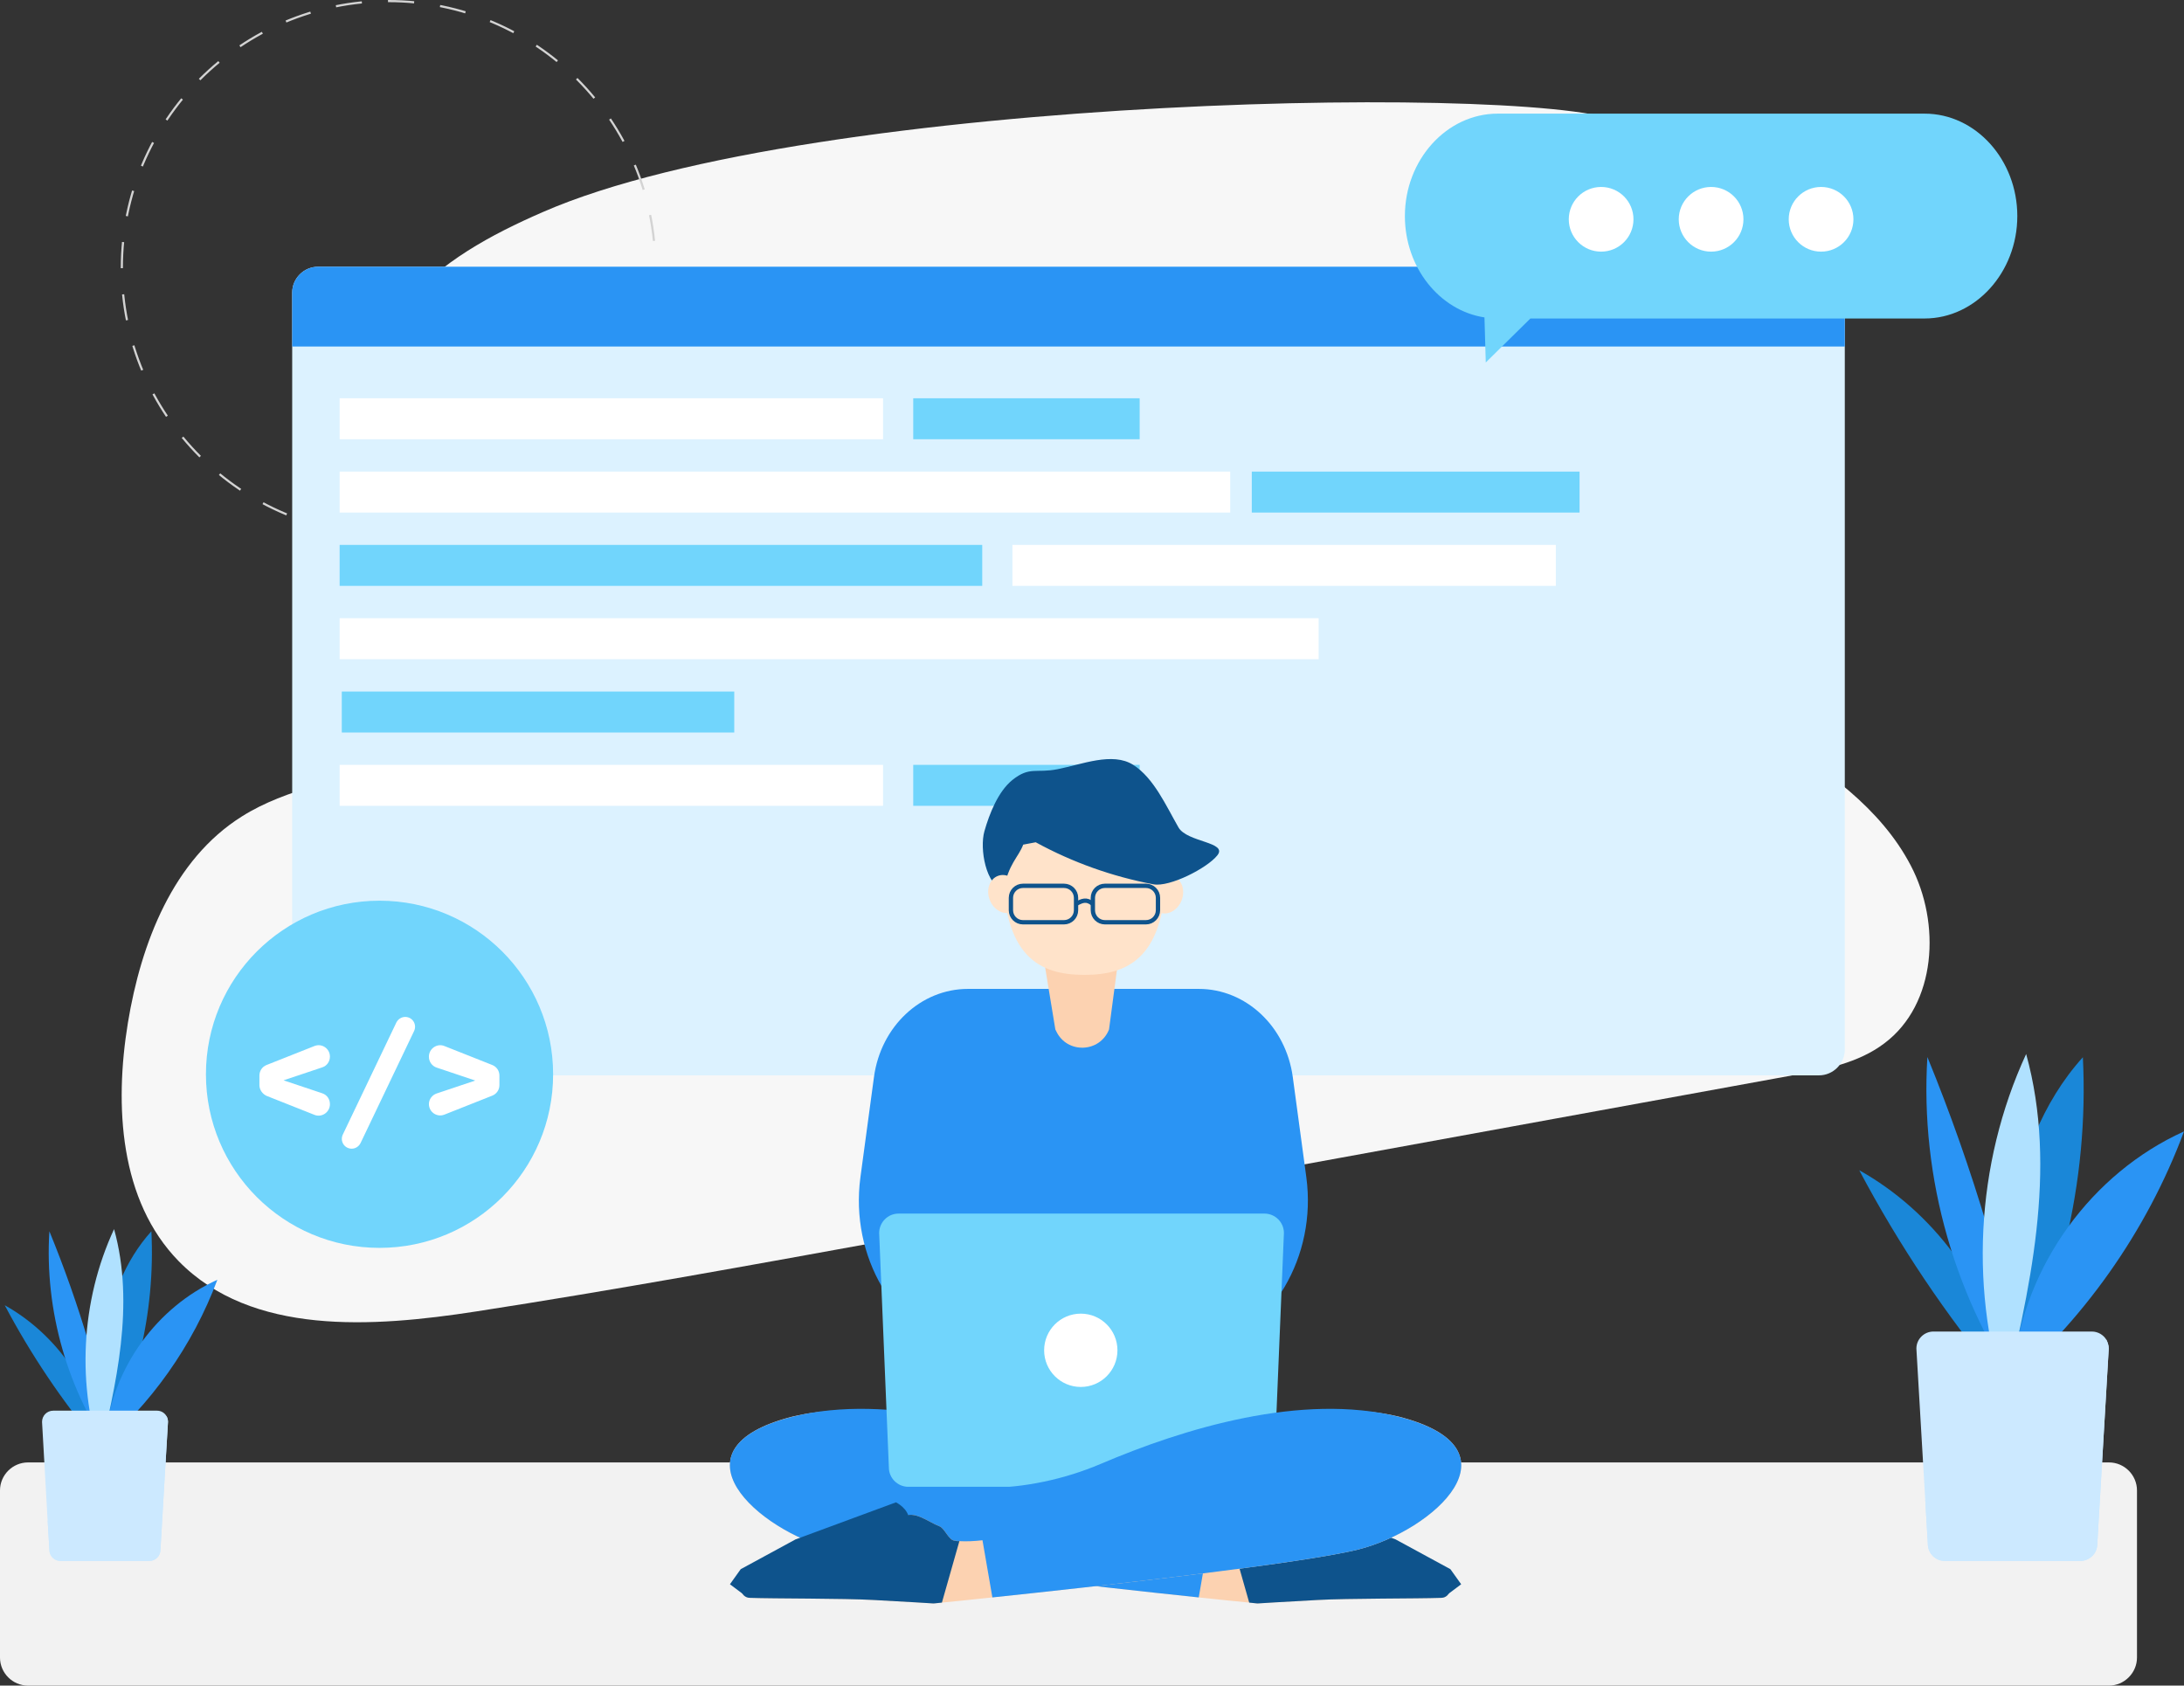 <svg xmlns="http://www.w3.org/2000/svg" xmlnsXlink="http://www.w3.org/1999/xlink" version="1.1" id="Layer_1" x="0px" y="0px" style="enable-background:new 0 0 1080 1080;" xmlSpace="preserve" viewBox="44.5 79.3 1012.8 781.7"><rect x="44.5" y="79.3" width="1012.8" height="781.7" fill="#333333" stroke="none"/><style xmlns="http://www.w3.org/2000/svg" type="text/css">	.st0{fill:#F7F7F7;}	.st1{fill:none;stroke:#D3D3D3;stroke-miterlimit:10;stroke-dasharray:12.14,12.14;}	.st2{fill:#F2F2F2;}	.st3{fill:#DCF2FF;}	.st4{fill:#2A94F4;}	.st5{fill:#FFFFFF;}	.st6{fill:#71d5fc;}	.st7{fill:#072C3D;}	.st8{fill:#FCD2B1;}	.st9{fill:#0E538C;}	.st10{fill:#FFE3CA;}	.st11{fill:none;stroke:#0E538C;stroke-width:2;stroke-miterlimit:10;}	.st12{fill:#1A87D8;}	.st13{fill:#B0E1FF;}	.st14{fill:#CCE9FF;}</style><g xmlns="http://www.w3.org/2000/svg">	<path class="st0" d="M296.1,177.7c-23.9,10.4-47.6,23.2-64.3,43.2s-25.1,48.7-15,72.8c13.4,32.1,55.8,50.8,56,85.6   c0.1,24.9-22.9,43.9-46.1,53c-23.2,9.1-48.9,12.3-70,25.6c-31.9,20-46.8,58.7-52.9,95.8c-6.3,38.5-3.8,82.4,23.5,110.4   c33.9,34.7,89.9,30.8,137.9,23.4c64-9.9,127.7-21.5,191.5-33.1c139.7-25.5,279.4-50.9,419-76.4c15-2.7,30.6-5.7,42.7-14.9   c24.2-18.2,26.2-55.7,12.2-82.4c-14-26.8-40-45-65.8-60.7s-53.1-30.6-72.4-53.9s-28.9-57.7-14.3-84.1c12.4-22.4,39-34.4,50.6-57.2   c15.3-30.1-2.3-68.5-30.1-87.7C770.7,117.7,422.2,122.5,296.1,177.7z"></path></g><g xmlns="http://www.w3.org/2000/svg">	<circle class="st1" cx="224.7" cy="203.5" r="123.7"></circle></g><path xmlns="http://www.w3.org/2000/svg" class="st2" d="M1022.5,861h-965c-7.2,0-13-5.9-13-13v-77.5c0-7.2,5.9-13,13-13h965c7.2,0,13,5.9,13,13V848  C1035.5,855.1,1029.6,861,1022.5,861z"></path><path xmlns="http://www.w3.org/2000/svg" class="st3" d="M900,215v351c0,6.6-5.4,12-12,12H192c-6.6,0-12-5.4-12-12V215c0-6.6,5.4-12,12-12h696  C894.6,203,900,208.4,900,215z"></path><path xmlns="http://www.w3.org/2000/svg" class="st4" d="M900,215v25H180v-25c0-6.6,5.4-12,12-12h696C894.6,203,900,208.4,900,215z"></path><rect xmlns="http://www.w3.org/2000/svg" x="202" y="264" class="st5" width="252" height="19"></rect><rect xmlns="http://www.w3.org/2000/svg" x="514" y="332" class="st5" width="252" height="19"></rect><rect xmlns="http://www.w3.org/2000/svg" x="202" y="366" class="st5" width="454" height="19"></rect><rect xmlns="http://www.w3.org/2000/svg" x="202" y="298" class="st5" width="413" height="19"></rect><rect xmlns="http://www.w3.org/2000/svg" x="468" y="264" class="st6" width="105" height="19"></rect><rect xmlns="http://www.w3.org/2000/svg" x="202" y="434" class="st5" width="252" height="19"></rect><rect xmlns="http://www.w3.org/2000/svg" x="468" y="434" class="st6" width="105" height="19"></rect><rect xmlns="http://www.w3.org/2000/svg" x="625" y="298" class="st6" width="152" height="19"></rect><rect xmlns="http://www.w3.org/2000/svg" x="203" y="400" class="st6" width="182" height="19"></rect><rect xmlns="http://www.w3.org/2000/svg" x="202" y="332" class="st6" width="298" height="19"></rect><g xmlns="http://www.w3.org/2000/svg">	<rect x="467.7" y="756.4" class="st7" width="152.6" height="35"></rect>	<g>		<g>			<path class="st8" d="M430.8,797.9c26,6.5,121.9,17.2,169.6,22.2c10.6,1.1,18.8,2,23.4,2.4c2.5,0.3,3.9,0.4,3.9,0.4     s12.5-0.8,27.7-1.6c14-0.8,46.3-0.6,57.5-1c4.2-0.1,5.6-5.8,2-7.9c-6.6-3.8-34.3-15.1-47.9-16.8c-8.4-1-17.6-8.6-24.9-12.8     c-5.6-3.3-12,2.4-17.1,4.3c-2.5,0.9-4.3,6.5-7.1,6.7c-0.7,0.1-1.4,0.1-2.1,0.2c-3.5,0.2-7.2,0-10.7-0.4c-1-0.1-1.9-0.3-2.9-0.4     c-11.1-1.7-20.3-5.3-20.3-5.3c-34-17.6-108.8-64.7-167-52.3c-0.5,0.1-1,0.2-1.4,0.3c-0.5,0.1-1,0.2-1.4,0.3     C353.5,751.1,395.8,789.1,430.8,797.9z"></path>			<path class="st4" d="M430.8,797.9c26,6.5,121.9,17.2,169.6,22.2l8.7-50.3c-1.7-0.3-3.5-0.4-5.3-0.4c-18.4-0.2-36.6-4-53.6-11.2     c-38.6-16.5-93.2-33.1-138.2-21.9C353.5,751.1,395.8,789.1,430.8,797.9z"></path>		</g>		<path class="st9" d="M639.1,784c0-5,6-8,6-8l46.6,17.2l25.4,13.8l5,7l-6,4.5l-52-7.5l-17-10L639.1,784z"></path>		<path class="st9" d="M615.7,794l8.1,28.5c2.5,0.3,3.9,0.4,3.9,0.4s12.5-0.8,27.7-1.6c14-0.8,46.3-0.6,57.5-1    c4.2-0.1,5.6-5.8,2-7.9c-6.6-3.8-34.3-15.1-47.9-16.8c-8.4-1-17.6-8.6-24.9-12.8c-5.6-3.3-12,2.4-17.1,4.3    c-2.5,0.9-4.3,6.5-7.1,6.7C617.1,794,616.4,794,615.7,794z"></path>	</g>	<path class="st4" d="M650.3,625.3l-6.3-46.6c-3.2-23.4-21.7-40.8-43.6-40.8h-42.4c-6.1,0-16.1,0-22.2,0h-42.4   c-21.9,0-40.4,17.4-43.6,40.8l-6.3,46.6c-4.9,36.6,15.6,71.6,48.4,82.3l43.8,14.3c6.1,0,11.1-5.4,11.1-12c0,6.6,5,12,11.1,12   l43.8-14.3C634.6,696.9,655.2,661.9,650.3,625.3z"></path>	<ellipse transform="matrix(0.357 -0.934 0.934 0.357 -84.947 864.604)" class="st10" cx="585.5" cy="494" rx="9" ry="7.5"></ellipse>	<polygon class="st4" points="631.4,750.7 464.7,745.1 454.2,600.4 644.1,600.4  "></polygon>	<path class="st8" d="M528.4,523.3l5.5,33.4l0.4,0.8c5,10.6,20.2,10.1,24.5-0.8v0l4.5-33.9L528.4,523.3z"></path>	<path class="st10" d="M585.3,480.5c0,42.5-17,50.9-37.9,50.9c-20.9,0-37.9-8.3-37.9-50.9c0-23.1,17-41.8,37.9-41.8   C568.3,438.6,585.3,457.4,585.3,480.5z"></path>	<g>		<path class="st9" d="M524.8,469.9c17,9.3,35.5,15.9,54.6,19.5c7.5,1.4,24.9-7.5,29.6-13.4c5.1-6.3-14-6-18-13    c-5.7-9.9-11.4-22.9-21-29s-23.8-0.2-35,2c-10,2-13-1.4-21,5c-6.6,5.3-10.7,15.7-13,23.8c-2.3,8.1,0.7,25.3,9,27.2    c2-12,6.8-15.1,9-21L524.8,469.9z"></path>	</g>	<ellipse transform="matrix(0.934 -0.357 0.357 0.934 -142.7 214.759)" class="st10" cx="510.5" cy="494" rx="7.5" ry="9"></ellipse>	<g>		<path class="st11" d="M537.9,507h-19c-3.1,0-5.6-2.5-5.6-5.6v-5.7c0-3.1,2.5-5.6,5.6-5.6h19c3.1,0,5.6,2.5,5.6,5.6v5.7    C543.5,504.5,541,507,537.9,507z"></path>		<path class="st11" d="M575.9,507h-19c-3.1,0-5.6-2.5-5.6-5.6v-5.7c0-3.1,2.5-5.6,5.6-5.6h19c3.1,0,5.6,2.5,5.6,5.6v5.7    C581.5,504.5,579,507,575.9,507z"></path>		<path class="st11" d="M543.5,498.5c2.8-1.5,4.8-2.5,7.8,0"></path>	</g>	<path class="st6" d="M626.4,768.8H465.7c-4.9,0-9-4-9-9l-4.5-108.7c0-4.9,4-9,9-9h169.7c4.9,0,9,4,9,9l-4.5,108.7   C635.3,764.8,631.3,768.8,626.4,768.8z"></path>	<circle class="st5" cx="545.7" cy="705.5" r="17"></circle>	<g>		<g>			<path class="st8" d="M674.3,797.9c-26,6.5-121.9,17.2-169.6,22.2c-10.6,1.1-18.8,2-23.4,2.4c-2.5,0.3-3.9,0.4-3.9,0.4     s-12.5-0.8-27.7-1.6c-14-0.8-46.3-0.6-57.5-1c-4.2-0.1-5.6-5.8-2-7.9c6.6-3.8,34.3-15.1,47.9-16.8c8.4-1,17.6-8.6,24.9-12.8     c5.6-3.3,12,2.4,17.1,4.3c2.5,0.9,4.3,6.5,7.1,6.7c0.7,0.1,1.4,0.1,2.1,0.2c3.5,0.2,7.2,0,10.7-0.4c1-0.1,1.9-0.3,2.9-0.4     c11.1-1.7,20.3-5.3,20.3-5.3c34-17.6,108.8-64.7,167-52.3c0.5,0.1,1,0.2,1.4,0.3c0.5,0.1,1,0.2,1.4,0.3     C751.6,751.1,709.3,789.1,674.3,797.9z"></path>			<path class="st4" d="M674.3,797.9c-26,6.5-121.9,17.2-169.6,22.2l-8.7-50.3c1.7-0.3,3.5-0.4,5.3-0.4c18.4-0.2,36.6-4,53.6-11.2     c38.6-16.5,93.2-33.1,138.2-21.9C751.6,751.1,709.3,789.1,674.3,797.9z"></path>		</g>		<path class="st9" d="M466,784c0-5-6-8-6-8l-46.6,17.2L388,807l-5,7l6,4.5l52-7.5l17-10L466,784z"></path>		<path class="st9" d="M489.4,794l-8.1,28.5c-2.5,0.3-3.9,0.4-3.9,0.4s-12.5-0.8-27.7-1.6c-14-0.8-46.3-0.6-57.5-1    c-4.2-0.1-5.6-5.8-2-7.9c6.6-3.8,34.3-15.1,47.9-16.8c8.4-1,17.6-8.6,24.9-12.8c5.6-3.3,12,2.4,17.1,4.3c2.5,0.9,4.3,6.5,7.1,6.7    C488.1,794,488.8,794,489.4,794z"></path>	</g></g><path xmlns="http://www.w3.org/2000/svg" class="st6" d="M937,132H739c-23.6,0-43,21.4-43,47.5v0c0,23.9,16.1,43.8,36.9,47l0.6,20.9l20.7-20.4H937  c23.6,0,43-21.4,43-47.5v0C980,153.4,960.7,132,937,132z"></path><g xmlns="http://www.w3.org/2000/svg">	<circle class="st5" cx="787" cy="181" r="15"></circle>	<circle class="st5" cx="838" cy="181" r="15"></circle>	<circle class="st5" cx="889" cy="181" r="15"></circle></g><g xmlns="http://www.w3.org/2000/svg">	<circle class="st6" cx="220.5" cy="577.5" r="80.5"></circle>	<g>		<path class="st5" d="M164.8,582.5v-4.4c0-2.2,1.3-4.1,3.3-4.9l22.2-8.8c3.5-1.4,7.2,1.2,7.2,4.9l0,0c0,2.3-1.4,4.3-3.6,5l-17.9,6    l17.9,6c2.2,0.7,3.6,2.7,3.6,5v0.1c0,3.7-3.8,6.3-7.2,4.9l-22.2-8.8C166.2,586.6,164.8,584.7,164.8,582.5z"></path>		<path class="st5" d="M232.4,550.9L232.4,550.9c3.4,0,5.6,3.5,4.1,6.6l-24.8,51.9c-0.8,1.6-2.4,2.6-4.1,2.6h0    c-3.4,0-5.6-3.5-4.1-6.6l24.8-51.9C229.1,551.9,230.7,550.9,232.4,550.9z"></path>		<path class="st5" d="M247,586.4l17.9-6l-17.9-6c-2.1-0.7-3.6-2.7-3.6-5v-0.1c0-3.7,3.8-6.3,7.2-4.9l22.2,8.8    c2,0.8,3.3,2.7,3.3,4.9v4.4c0,2.2-1.3,4.1-3.3,4.9l-22.2,8.8c-3.5,1.4-7.2-1.2-7.2-4.9l0,0C243.4,589.1,244.9,587.1,247,586.4z"></path>	</g></g><g xmlns="http://www.w3.org/2000/svg">	<g>		<g>			<g>				<path class="st12" d="M974.7,714.1c-8.2-38.5-33.7-72.9-68-92.1c18.4,34.7,40.3,67.4,65.5,97.6L974.7,714.1z"></path>			</g>			<g>				<path class="st4" d="M983.9,728.5c-32.7-45.7-49.1-102.9-45.6-159c21.2,51.8,37.2,105.7,47.7,160.6L983.9,728.5z"></path>			</g>			<g>				<path class="st12" d="M974.5,730.1c-1-28.1-2-56.5,2.4-84.3c4.4-27.8,14.6-55.3,33.5-76.2c2.9,57.6-11.1,115.9-39.6,166      L974.5,730.1z"></path>			</g>			<g>				<path class="st13" d="M975.9,732.6c-18.4-53.2-15.4-113.4,8.2-164.5c14.8,53.4,1.7,110-11.4,163.8L975.9,732.6z"></path>			</g>			<g>				<path class="st4" d="M978.3,712.9c5.1-46.7,36.2-89.6,79-108.9c-17.3,46.5-47,88.4-85.1,120.3L978.3,712.9z"></path>			</g>		</g>		<path class="st14" d="M1022.4,704.7l-5.3,90.6c0,4.4-3.6,7.9-7.9,7.9h-62.8c-4.4,0-7.9-3.6-7.9-7.9l-1.2-20.5l-4.1-70.1    c0-4.4,3.6-7.9,7.9-7.9h73.4c2.9,0,5.4,1.5,6.8,3.8v0C1021.9,701.8,1022.4,703.2,1022.4,704.7z"></path>		<g>			<path class="st14" d="M1022.4,704.7l-5.3,90.6c0,4.4-3.6,7.9-7.9,7.9h-62.8c-4.4,0-7.9-3.6-7.9-7.9l-1.2-20.5     c29.3-8.4,59.5-44.6,84-74.2C1021.9,701.8,1022.4,703.2,1022.4,704.7z"></path>		</g>	</g>	<g>		<g>			<g>				<path class="st12" d="M91.2,744.9c-5.4-25.2-22-47.7-44.5-60.3c12,22.7,26.4,44.1,42.9,63.9L91.2,744.9z"></path>			</g>			<g>				<path class="st4" d="M97.2,754.3C75.8,724.4,65.1,687,67.4,650.3c13.9,33.9,24.4,69.2,31.2,105.2L97.2,754.3z"></path>			</g>			<g>				<path class="st12" d="M91.1,755.4c-0.7-18.4-1.3-37,1.6-55.2s9.6-36.2,22-49.9c1.9,37.7-7.2,75.9-26,108.7L91.1,755.4z"></path>			</g>			<g>				<path class="st13" d="M92,757c-12.1-34.8-10.1-74.3,5.4-107.7c9.7,34.9,1.1,72-7.5,107.2L92,757z"></path>			</g>			<g>				<path class="st4" d="M93.6,744.1c3.3-30.5,23.7-58.7,51.7-71.3c-11.4,30.5-30.8,57.9-55.7,78.8L93.6,744.1z"></path>			</g>		</g>		<path class="st14" d="M122.4,738.7l-3.5,59.3c0,2.9-2.3,5.2-5.2,5.2H72.6c-2.9,0-5.2-2.3-5.2-5.2l-0.8-13.4L64,738.7    c0-2.9,2.3-5.2,5.2-5.2h48.1c1.9,0,3.5,1,4.4,2.5v0C122.2,736.8,122.4,737.8,122.4,738.7z"></path>		<g>			<path class="st14" d="M122.4,738.7l-3.5,59.3c0,2.9-2.3,5.2-5.2,5.2H72.6c-2.9,0-5.2-2.3-5.2-5.2l-0.8-13.4     c19.2-5.5,39-29.2,55-48.6C122.2,736.8,122.4,737.8,122.4,738.7z"></path>		</g>	</g></g></svg>